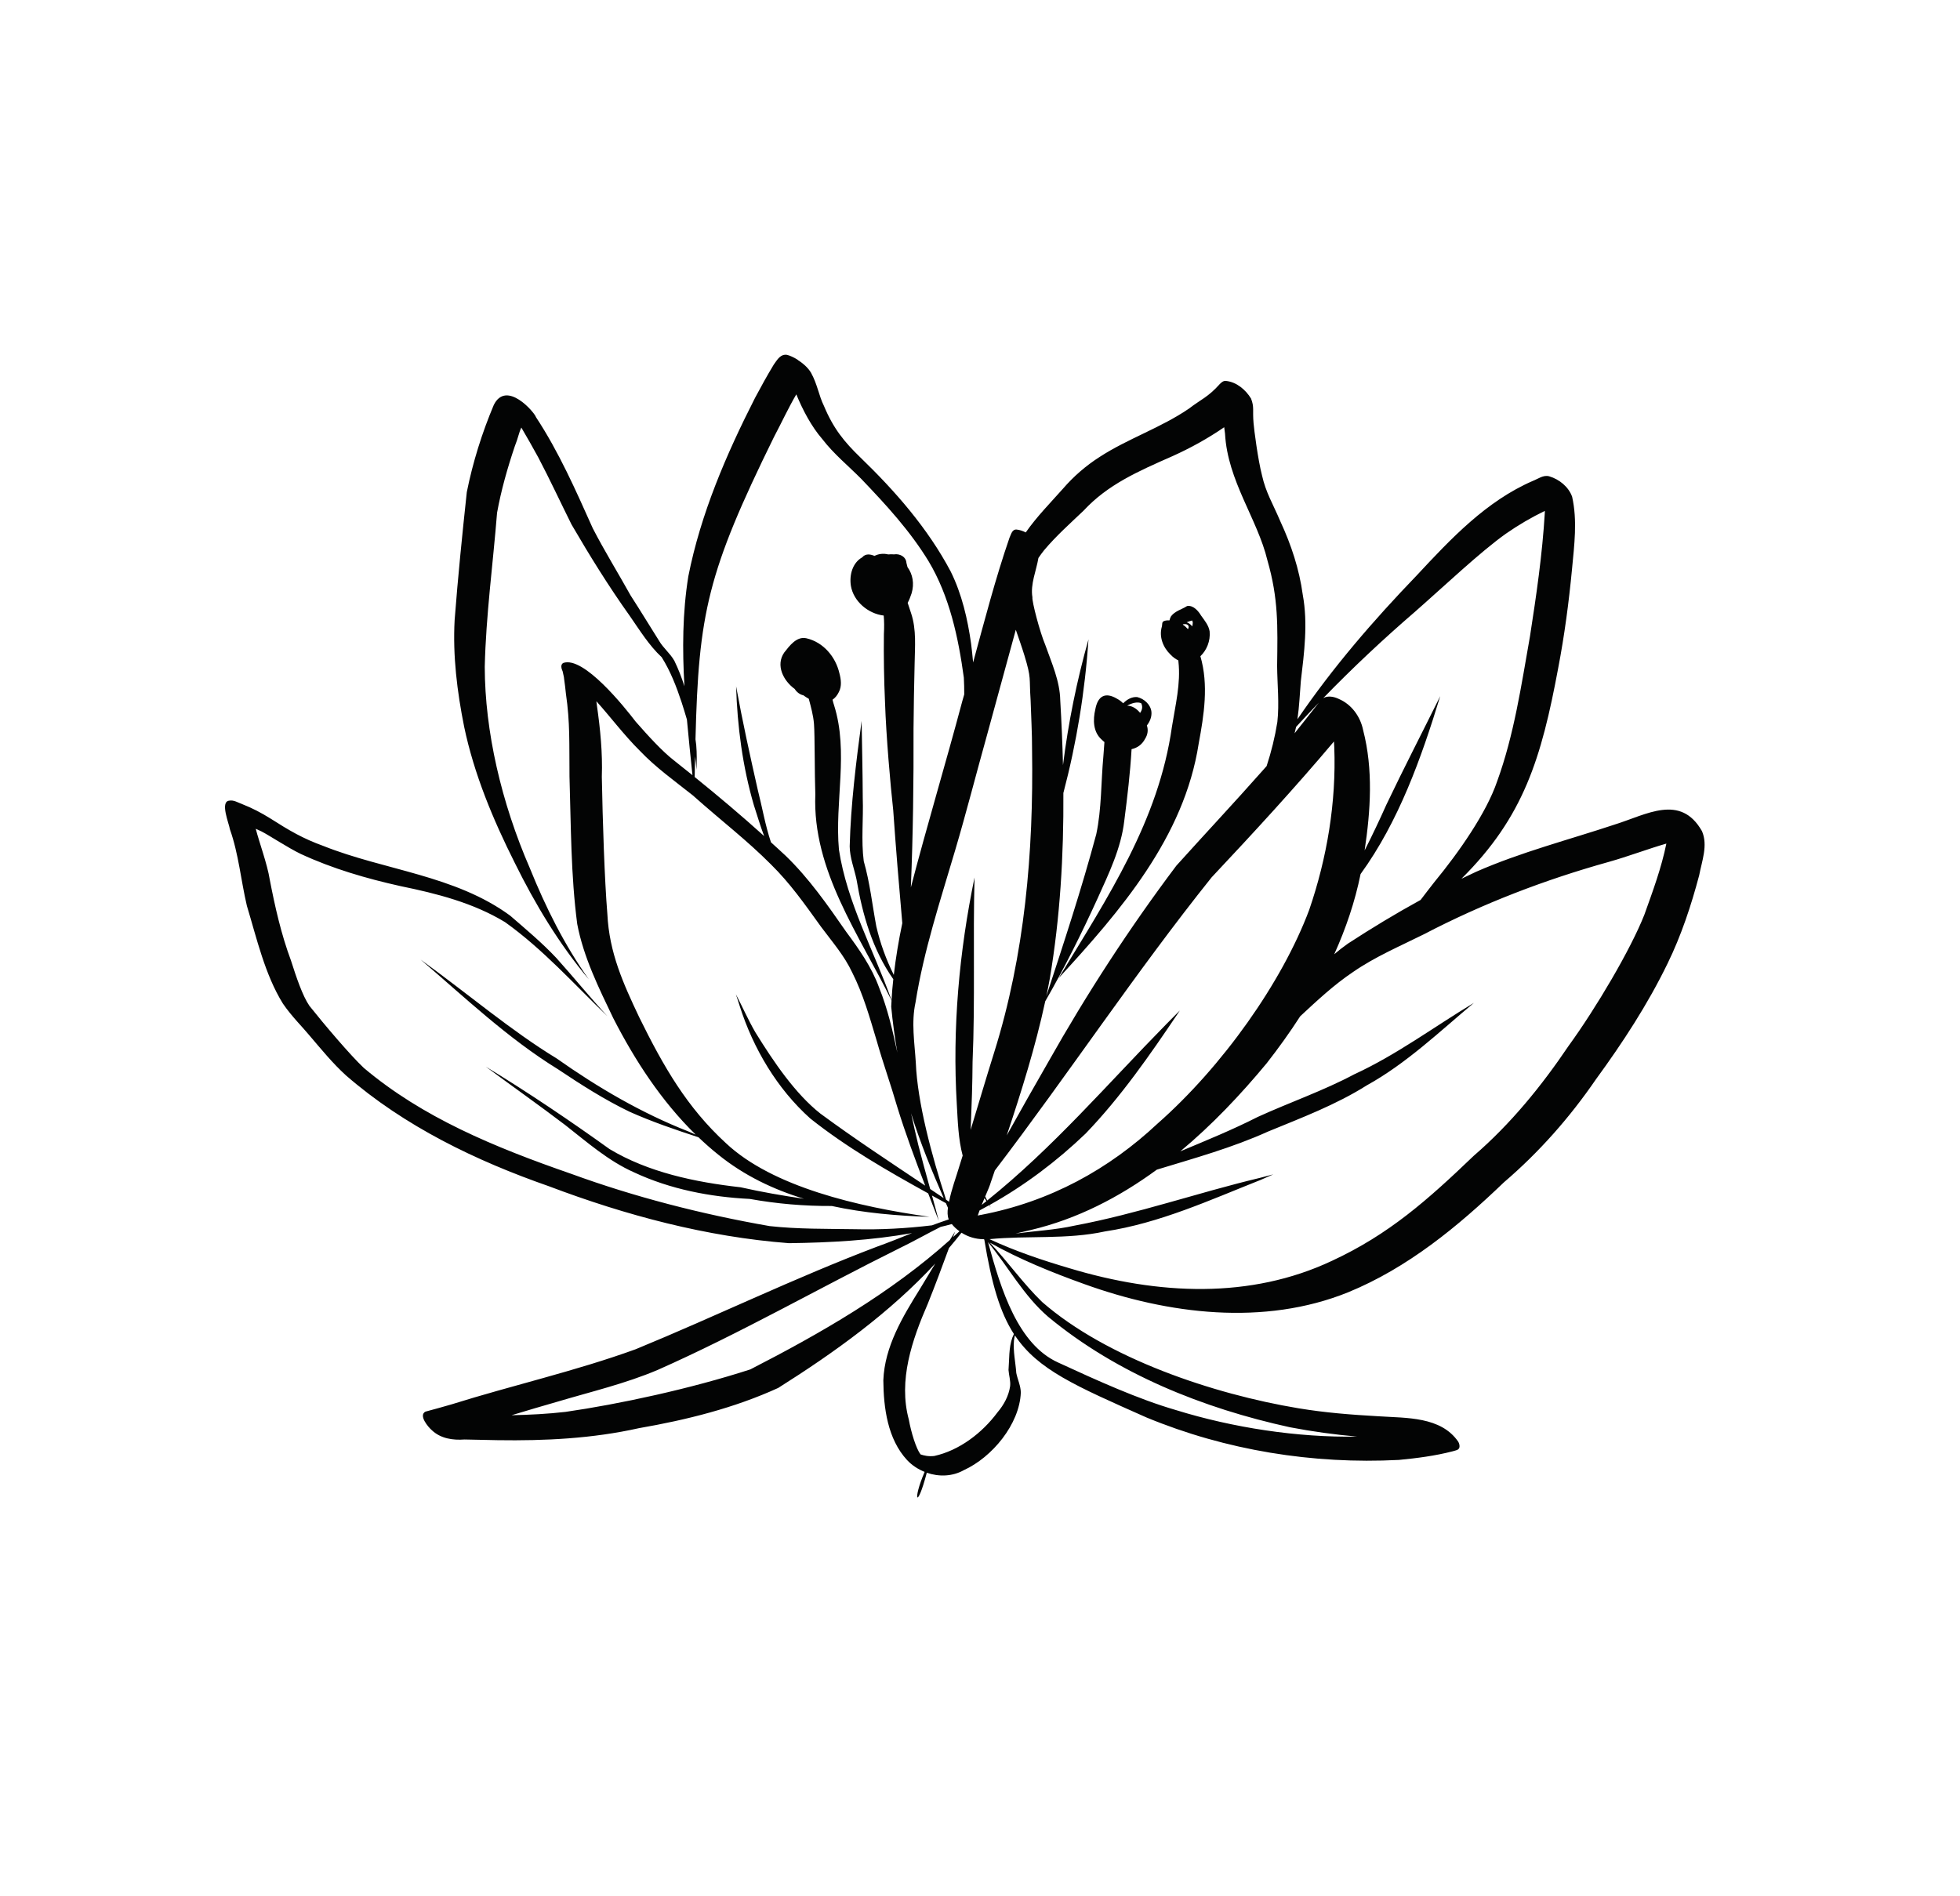 <svg width="93" height="90" viewBox="0 0 93 90" fill="none" xmlns="http://www.w3.org/2000/svg">
<path d="M44.329 69.103C44.061 69.133 43.845 69.086 43.678 69.027C43.466 68.748 43.232 67.98 43.123 67.376C42.617 65.511 43.275 63.598 44.021 61.882C44.374 61.006 44.701 60.12 45.028 59.233C45.231 58.994 45.43 58.752 45.622 58.506C45.929 58.701 46.29 58.812 46.655 58.813C46.66 58.813 46.666 58.813 46.671 58.812C46.682 58.817 46.695 58.824 46.704 58.83C47.047 60.92 47.446 62.288 48.109 63.314C48.083 63.371 48.057 63.429 48.034 63.487C47.861 63.974 47.894 64.511 47.853 65.021C47.87 65.277 47.958 65.531 47.929 65.79C47.864 66.249 47.633 66.676 47.335 67.026C46.6 68.018 45.514 68.842 44.329 69.103ZM35.602 64.994C32.759 65.915 29.383 66.642 26.833 67.01C25.983 67.108 25.127 67.15 24.273 67.169C25.002 66.948 25.73 66.732 26.464 66.522C28.052 66.049 29.674 65.669 31.205 65.019C35.116 63.286 38.832 61.152 42.663 59.251C43.327 58.93 43.972 58.563 44.632 58.23C44.81 58.187 44.988 58.146 45.162 58.096C45.267 58.228 45.39 58.34 45.526 58.437C45.425 58.532 45.322 58.623 45.222 58.714C45.253 58.626 45.287 58.538 45.319 58.452C45.234 58.583 45.152 58.721 45.068 58.854C42.258 61.372 38.947 63.278 35.602 64.994ZM46.58 57.187C46.624 57.077 46.669 56.969 46.714 56.867C46.743 56.912 46.776 56.959 46.806 57.006C46.731 57.066 46.657 57.129 46.58 57.187ZM47.014 56.109C47.076 55.924 47.141 55.737 47.204 55.553C50.702 50.967 53.887 46.143 57.488 41.643C59.468 39.535 61.432 37.404 63.295 35.192C63.301 35.285 63.305 35.376 63.31 35.463C63.408 38.078 62.968 40.711 62.121 43.182C60.838 46.614 58.002 50.619 54.918 53.334C52.628 55.478 49.837 57.036 46.533 57.663C46.529 57.652 46.526 57.637 46.523 57.627C46.524 57.638 46.526 57.651 46.528 57.664C46.52 57.665 46.515 57.666 46.507 57.667C46.467 57.676 46.429 57.684 46.394 57.691C46.422 57.612 46.449 57.532 46.478 57.45C46.632 57.369 46.783 57.285 46.935 57.2C46.961 57.236 46.986 57.275 47.011 57.312C46.991 57.272 46.971 57.233 46.951 57.194C48.611 56.269 50.144 55.113 51.513 53.8C53.186 52.06 54.567 50.065 55.909 48.071C55.933 48.034 55.957 47.997 55.981 47.961C55.766 48.179 55.548 48.398 55.332 48.616C52.55 51.448 49.946 54.49 46.843 56.977C46.811 56.913 46.778 56.85 46.747 56.786C46.872 56.494 46.978 56.243 47.014 56.109ZM44.89 56.94C44.201 54.822 43.531 52.317 43.455 50.449C43.397 49.488 43.231 48.525 43.442 47.57C43.833 45.11 44.619 42.736 45.322 40.353C45.857 38.544 46.32 36.721 46.828 34.905C47.287 33.234 47.745 31.563 48.199 29.889C48.339 30.297 48.484 30.704 48.609 31.112C48.948 32.227 48.827 32.136 48.901 33.217C48.925 34.008 48.973 34.799 48.97 35.592C49.045 40.437 48.626 45.322 47.168 49.963C46.785 51.183 46.425 52.408 46.054 53.63C46.058 53.569 46.06 53.508 46.064 53.447C46.106 52.434 46.142 51.419 46.147 50.405C46.273 47.488 46.162 44.567 46.241 41.647C45.51 45.178 45.184 48.806 45.399 52.407C45.447 53.224 45.468 54.057 45.678 54.847C45.63 55.002 45.582 55.16 45.531 55.316C45.362 55.889 45.145 56.448 45.031 57.037C44.984 57.005 44.937 56.973 44.89 56.94ZM44.136 56.432C43.939 55.724 43.728 54.957 43.572 54.34C43.448 53.841 43.339 53.34 43.23 52.838C43.653 54.212 44.204 55.546 44.778 56.864C44.562 56.72 44.349 56.575 44.136 56.432ZM41.714 46.876C41.361 45.896 40.759 45.046 40.147 44.219C39.27 42.955 38.388 41.687 37.277 40.614C37.048 40.399 36.813 40.188 36.582 39.977C36.309 39.168 36.166 38.308 35.956 37.489C35.586 35.855 35.227 34.221 34.927 32.572C34.985 34.476 35.235 36.382 35.77 38.214C35.928 38.693 36.072 39.197 36.258 39.681C35.187 38.715 34.084 37.784 32.962 36.878C32.969 36.538 32.974 36.213 32.98 35.896C33.01 36.108 33.033 36.321 33.045 36.537C33.064 36.144 33.068 35.75 33.035 35.359C33.025 35.269 33.012 35.178 33 35.089C33.149 29.1 33.564 27.169 36.728 20.733C37.082 20.068 37.401 19.37 37.784 18.717C38.091 19.463 38.5 20.241 39.018 20.84C39.556 21.54 40.239 22.098 40.858 22.72C42.075 23.992 43.182 25.2 44.061 26.638C45.056 28.303 45.474 30.259 45.733 32.162C45.748 32.428 45.753 32.691 45.752 32.957C45.722 33.062 45.694 33.165 45.662 33.271C44.875 36.228 43.991 39.158 43.219 42.12C43.323 39.609 43.355 37.097 43.346 34.583C43.356 33.552 43.371 32.521 43.398 31.488C43.411 30.699 43.488 29.892 43.238 29.127C43.185 28.957 43.129 28.786 43.068 28.612C43.146 28.468 43.203 28.314 43.253 28.164C43.392 27.702 43.309 27.259 43.059 26.914C43.041 26.848 43.025 26.782 43.009 26.715C42.989 26.421 42.69 26.266 42.42 26.311C42.329 26.305 42.235 26.303 42.144 26.313C41.911 26.256 41.682 26.286 41.493 26.384C41.3 26.298 41.066 26.266 40.917 26.448C40.444 26.713 40.294 27.296 40.374 27.806C40.499 28.545 41.195 29.129 41.931 29.215C41.956 29.483 41.958 29.761 41.94 30.097C41.927 31.175 41.945 32.254 41.993 33.33C42.047 34.935 42.245 37.21 42.383 38.461C42.507 40.247 42.656 42.031 42.813 43.815C42.642 44.628 42.505 45.447 42.41 46.271C42.045 45.541 41.764 44.765 41.58 43.968C41.386 42.933 41.276 41.886 40.984 40.872C40.855 39.879 40.972 38.868 40.937 37.869C40.932 36.652 40.902 35.432 40.883 34.215C40.619 36.188 40.369 38.177 40.317 40.17C40.324 40.711 40.529 41.214 40.64 41.737C40.922 43.41 41.399 45.072 42.386 46.474C42.349 46.806 42.321 47.135 42.303 47.47C41.458 45.097 40.191 42.844 39.807 40.329C39.599 38.051 40.279 35.698 39.576 33.472C39.547 33.387 39.524 33.299 39.503 33.209C39.62 33.128 39.723 33.012 39.803 32.844C39.949 32.568 39.907 32.245 39.829 31.954C39.651 31.175 39.066 30.48 38.27 30.295C37.8 30.185 37.465 30.647 37.209 30.972C36.795 31.576 37.167 32.307 37.709 32.7C37.795 32.843 37.955 32.968 38.12 33C38.203 33.062 38.289 33.117 38.376 33.165C38.48 33.56 38.591 33.953 38.623 34.361C38.665 34.893 38.65 36.735 38.686 37.703C38.544 41.326 40.777 44.367 42.303 47.485C42.297 47.581 42.292 47.68 42.287 47.779C42.355 48.508 42.456 49.237 42.579 49.963C42.355 48.915 42.116 47.869 41.714 46.876ZM54.098 33.834C53.937 33.639 53.73 33.496 53.483 33.492C53.717 33.36 53.987 33.294 54.152 33.38C54.228 33.542 54.196 33.696 54.098 33.834ZM49.272 26.482C49.357 26.356 49.447 26.234 49.542 26.114C50.111 25.436 50.773 24.847 51.413 24.238C52.558 23.003 53.975 22.38 55.646 21.644C56.497 21.26 57.317 20.806 58.087 20.277C58.1 20.377 58.11 20.478 58.126 20.579C58.247 22.828 59.669 24.631 60.139 26.599C60.662 28.415 60.624 29.705 60.598 31.607C60.606 32.492 60.706 33.383 60.609 34.267C60.496 34.976 60.324 35.676 60.1 36.359C60.038 36.429 59.978 36.5 59.915 36.568C58.569 38.09 57.176 39.576 55.817 41.086C53.589 44.047 51.564 47.167 49.743 50.397C49.076 51.555 48.419 52.722 47.768 53.889C48.47 51.792 49.131 49.679 49.596 47.521C50.51 45.938 51.32 44.304 52.078 42.643C52.612 41.459 53.196 40.26 53.346 38.954C53.491 37.825 53.626 36.694 53.692 35.557C53.957 35.498 54.19 35.343 54.335 35.062C54.458 34.869 54.492 34.644 54.418 34.432C54.563 34.244 54.653 34.028 54.635 33.79C54.601 33.443 54.289 33.162 53.959 33.084C53.707 33.063 53.472 33.196 53.293 33.379C53.212 33.298 53.116 33.224 53.002 33.163C52.438 32.827 52.088 33.038 51.972 33.664C51.854 34.159 51.863 34.738 52.27 35.099C52.312 35.142 52.357 35.181 52.404 35.219C52.387 35.449 52.369 35.677 52.354 35.892C52.239 37.125 52.274 38.379 52.017 39.592C51.324 42.183 50.481 44.734 49.646 47.284C49.705 47.01 49.759 46.736 49.809 46.461C50.303 43.546 50.474 40.593 50.456 37.637C51.084 35.252 51.483 32.811 51.647 30.347C51.094 32.304 50.69 34.3 50.438 36.315C50.412 35.291 50.369 34.267 50.308 33.247C50.291 32.318 49.9 31.469 49.598 30.609C49.338 29.997 48.96 28.546 48.987 28.347C48.883 27.726 49.171 27.091 49.272 26.482ZM62.575 33.352C62.195 33.834 61.815 34.321 61.427 34.803C61.454 34.702 61.477 34.601 61.499 34.498C61.852 34.111 62.212 33.731 62.575 33.352ZM67.138 29.037C68.512 27.831 70.255 26.178 71.46 25.325C72.046 24.918 72.66 24.558 73.3 24.248C73.299 24.274 73.299 24.299 73.3 24.33C73.184 26.3 72.898 28.256 72.595 30.207C72.184 32.523 71.844 34.869 71.036 37.089C70.531 38.572 69.237 40.435 68.061 41.862C67.838 42.141 67.624 42.431 67.406 42.712C66.228 43.358 65.079 44.053 63.957 44.785C63.732 44.944 63.516 45.113 63.308 45.29C63.858 44.072 64.291 42.802 64.558 41.484C66.37 38.986 67.439 35.98 68.337 33.041C67.487 34.758 66.608 36.459 65.783 38.19C65.457 38.921 65.113 39.647 64.75 40.362C65.034 38.473 65.162 36.518 64.68 34.656C64.55 34.01 64.133 33.429 63.517 33.169C63.291 33.062 63.008 33.006 62.787 33.133C64.174 31.705 65.625 30.34 67.138 29.037ZM64.197 46.135C65.246 45.408 66.425 44.908 67.564 44.341C70.361 42.881 73.307 41.751 76.345 40.904C77.247 40.651 78.224 40.279 79.067 40.038C78.835 41.191 78.415 42.318 78.022 43.417C77.374 45.059 75.749 47.82 74.429 49.638C73.137 51.553 71.68 53.343 69.928 54.855C67.745 56.948 65.908 58.585 63.199 59.841C59.34 61.659 54.977 61.468 50.747 60.193C49.458 59.813 48.172 59.381 46.951 58.812C48.776 58.633 50.621 58.839 52.427 58.446C55.017 58.055 57.412 56.955 59.827 55.996C60.025 55.913 60.221 55.822 60.417 55.737C60.206 55.791 59.993 55.849 59.78 55.904C56.838 56.606 53.975 57.609 50.996 58.168C50.072 58.374 49.125 58.421 48.189 58.546C48.435 58.492 48.676 58.435 48.919 58.376C51.112 57.855 53.095 56.829 54.891 55.513C56.673 54.97 58.475 54.471 60.172 53.703C61.765 53.047 63.389 52.436 64.85 51.514C66.732 50.473 68.298 48.969 69.935 47.598C68.046 48.734 66.267 50.063 64.261 50.987C62.783 51.773 61.197 52.318 59.677 53.012C58.481 53.621 57.239 54.126 56.005 54.644C57.51 53.391 58.874 51.948 60.107 50.459C60.666 49.744 61.2 49.001 61.694 48.233C62.492 47.492 63.289 46.744 64.197 46.135ZM49.737 62.499C53.003 65.205 57.091 66.841 61.208 67.74C62.262 67.942 63.329 68.089 64.398 68.183C61.572 68.234 58.494 67.76 55.797 66.924C54.006 66.405 52.065 65.523 50.207 64.667C48.307 63.807 47.503 61.241 46.882 58.956C47.845 60.131 48.573 61.499 49.737 62.499ZM43.873 69.858C43.284 71.226 43.507 71.69 43.975 69.898C44.548 70.098 45.192 70.079 45.732 69.776C47.074 69.165 48.376 67.6 48.437 66.093C48.432 65.771 48.285 65.478 48.222 65.167C48.186 64.654 48.066 64.138 48.111 63.624C48.12 63.542 48.138 63.461 48.156 63.38C49.243 65.009 51.029 65.778 54.39 67.271C58.169 68.837 62.294 69.5 66.375 69.29C67.232 69.208 68.092 69.098 68.927 68.881C69.052 68.838 69.233 68.835 69.252 68.671C69.258 68.583 69.236 68.502 69.191 68.424C68.368 67.227 66.735 67.306 65.44 67.22C64.086 67.144 62.872 67.048 61.607 66.838C57.569 66.167 52.517 64.472 49.449 61.795C48.548 60.923 47.828 59.887 46.967 58.978C48.391 59.776 49.921 60.396 51.456 60.947C55.422 62.377 59.975 62.948 63.97 61.333C66.799 60.172 69.175 58.212 71.359 56.115C73.03 54.685 74.483 53.038 75.726 51.225C76.996 49.486 78.18 47.673 79.122 45.734C79.775 44.399 80.243 42.98 80.624 41.545C80.753 40.864 81.049 40.119 80.757 39.447C79.738 37.657 78.119 38.665 76.64 39.126C74.435 39.86 72.171 40.439 70.037 41.377C69.806 41.485 69.574 41.596 69.344 41.706C72.3 38.774 73.139 35.977 73.934 31.713C74.232 30.16 74.44 28.589 74.59 27.014C74.698 25.875 74.85 24.706 74.596 23.576C74.427 23.103 73.985 22.748 73.511 22.607C73.233 22.527 72.982 22.728 72.733 22.824C70.519 23.783 68.842 25.57 67.226 27.306C65.154 29.459 63.236 31.68 61.562 34.137C61.65 33.541 61.673 32.929 61.723 32.332C61.883 30.97 62.065 29.593 61.815 28.23C61.651 27.017 61.266 25.855 60.753 24.748C60.392 23.897 60.064 23.383 59.881 22.562C59.687 21.81 59.504 20.393 59.48 20.083C59.425 19.462 59.523 19.335 59.36 18.915C59.103 18.495 58.67 18.127 58.166 18.079C58.043 18.068 57.962 18.146 57.88 18.225C57.323 18.851 56.978 18.957 56.422 19.388C55.091 20.301 53.531 20.809 52.181 21.684C51.527 22.102 50.943 22.608 50.437 23.194C49.835 23.872 49.189 24.525 48.671 25.27C48.534 25.199 48.386 25.149 48.238 25.133C48.017 25.116 47.977 25.365 47.9 25.52C47.229 27.464 46.714 29.458 46.173 31.442C46.147 31.147 46.115 30.852 46.079 30.559C45.913 29.381 45.64 28.195 45.109 27.123C44.025 25.075 42.474 23.304 40.816 21.703C40.061 20.972 39.544 20.341 39.097 19.269C38.849 18.771 38.793 18.253 38.478 17.683C38.316 17.418 38.066 17.218 37.806 17.052C38.07 17.207 37.443 16.795 37.245 16.839C36.997 16.849 36.847 17.123 36.716 17.302C36.402 17.82 36.111 18.347 35.828 18.88C34.461 21.565 33.246 24.387 32.66 27.354C32.382 29.088 32.374 30.83 32.475 32.57C32.344 32.157 32.188 31.75 31.996 31.359C31.79 30.997 31.475 30.764 31.269 30.408C30.899 29.826 30.389 28.982 29.923 28.263C29.33 27.196 28.686 26.159 28.127 25.074C27.319 23.273 26.521 21.452 25.432 19.799C25.357 19.562 24.024 18.016 23.429 19.221C22.869 20.55 22.433 21.942 22.149 23.358C21.932 25.375 21.727 27.402 21.572 29.427C21.479 31.124 21.69 32.827 22.023 34.49C22.496 36.75 23.395 38.9 24.428 40.958C25.398 42.923 26.527 44.799 27.938 46.481C26.779 44.845 25.89 43.06 25.141 41.205C23.788 38.094 23.008 34.712 23.001 31.649C23.058 29.204 23.391 26.772 23.585 24.339C23.777 23.268 24.079 22.215 24.425 21.185C24.591 20.77 24.618 20.537 24.737 20.293C24.998 20.73 25.282 21.241 25.541 21.71C26.093 22.758 26.59 23.835 27.119 24.894C27.98 26.374 28.884 27.832 29.878 29.226C30.352 29.907 30.79 30.626 31.397 31.193C31.813 31.854 32.099 32.595 32.343 33.335C32.429 33.605 32.514 33.875 32.593 34.149C32.672 35.029 32.767 35.913 32.857 36.792C32.561 36.554 32.265 36.315 31.965 36.079C31.437 35.669 30.777 34.952 30.163 34.25C29.636 33.563 27.694 31.123 26.725 31.465C26.583 31.547 26.637 31.733 26.698 31.867C26.695 31.888 26.772 32.158 26.765 32.21C26.802 32.445 26.824 32.684 26.852 32.922C27.053 34.303 27.007 35.295 27.022 36.857C27.093 39.191 27.084 41.537 27.389 43.855C27.686 45.426 28.411 46.888 29.098 48.322C30.13 50.336 31.389 52.266 33.009 53.85C32.899 53.801 32.788 53.755 32.677 53.706C30.435 52.825 28.366 51.614 26.402 50.228C24.267 48.931 22.205 47.17 19.959 45.544C22.07 47.352 24.096 49.281 26.473 50.747C27.568 51.479 28.682 52.191 29.868 52.763C30.931 53.239 32.034 53.614 33.142 53.977C33.443 54.263 33.755 54.541 34.081 54.801C35.3 55.787 36.685 56.45 38.148 56.896C37.139 56.747 36.136 56.575 35.142 56.35C32.979 56.107 30.759 55.641 28.919 54.534C27.085 53.215 25.047 51.838 23.05 50.625C24.301 51.554 25.579 52.452 26.819 53.396C27.86 54.211 28.864 55.099 30.084 55.641C31.799 56.444 33.695 56.809 35.577 56.903C36.86 57.134 38.164 57.245 39.467 57.238C40.988 57.569 42.567 57.705 44.105 57.752C40.728 57.279 36.657 56.333 34.45 54.261C32.601 52.566 31.488 50.633 30.33 48.28C29.571 46.676 28.908 45.22 28.819 43.383C28.685 41.751 28.595 38.984 28.556 36.867C28.596 35.733 28.483 34.607 28.323 33.485C28.312 33.417 28.305 33.351 28.297 33.282C28.899 33.943 29.622 34.904 30.36 35.633C31.115 36.428 32.01 37.063 32.867 37.744C34.317 39.033 35.404 39.846 36.586 41.031C37.489 41.924 38.144 42.854 38.964 43.995C39.523 44.743 40.063 45.361 40.433 46.149C40.959 47.182 41.267 48.292 41.601 49.404C41.898 50.452 42.268 51.479 42.571 52.527C42.966 53.809 43.428 55.045 43.9 56.272C42.209 55.139 40.572 54.065 38.93 52.855C37.737 51.914 36.719 50.414 35.84 48.993C35.501 48.407 35.23 47.786 34.916 47.188C34.981 47.374 35.041 47.566 35.101 47.754C35.74 49.76 36.872 51.676 38.449 53.087C40.181 54.463 42.104 55.569 44.041 56.639C44.208 57.074 44.378 57.507 44.543 57.94C44.467 57.625 44.35 57.204 44.222 56.742C44.442 56.863 44.662 56.981 44.882 57.103C44.914 57.178 44.945 57.25 44.979 57.324C44.953 57.514 44.949 57.703 45.017 57.875C44.752 57.963 44.485 58.058 44.222 58.156C43.005 58.303 41.784 58.369 40.555 58.339C39.209 58.317 37.858 58.34 36.519 58.192C33.284 57.628 30.091 56.803 27.113 55.715C23.434 54.439 20.042 53.031 17.26 50.683C16.63 50.09 15.388 48.629 14.681 47.738C14.354 47.263 14.053 46.361 13.808 45.593C13.341 44.34 13.049 43.041 12.797 41.734C12.686 41.019 12.291 39.953 12.135 39.335C12.225 39.373 12.312 39.413 12.399 39.456C12.771 39.645 13.673 40.243 14.266 40.527C15.776 41.229 17.39 41.697 19.011 42.058C20.724 42.408 22.456 42.851 23.961 43.764C25.766 45.052 27.235 46.706 28.823 48.232C27.989 47.332 27.219 46.379 26.399 45.468C25.718 44.743 24.954 44.105 24.203 43.455C21.592 41.539 18.233 41.304 15.341 40.149C14.372 39.8 13.715 39.411 12.834 38.849C12.409 38.583 11.964 38.349 11.497 38.167C11.295 38.096 11.093 37.956 10.873 38.001C10.432 38.05 10.866 39.084 10.909 39.359C11.325 40.534 11.43 41.783 11.714 42.989C12.183 44.54 12.568 46.249 13.424 47.633C13.839 48.241 14.363 48.752 14.681 49.141C15.239 49.794 15.78 50.462 16.416 51.04C19.201 53.462 22.585 55.093 26.048 56.302C29.702 57.685 33.53 58.704 37.433 59.003C39.384 58.978 41.352 58.87 43.277 58.524C42.719 58.747 42.163 58.972 41.599 59.174C37.722 60.644 33.993 62.461 30.161 64.037C27.299 65.077 24.316 65.746 21.413 66.657C21.005 66.776 20.595 66.889 20.187 66.998C19.847 67.177 20.317 67.733 20.495 67.884C20.911 68.277 21.491 68.362 22.04 68.32C22.564 68.328 23.087 68.342 23.61 68.353C25.861 68.387 28.113 68.276 30.316 67.783C32.575 67.391 34.839 66.827 36.926 65.873C39.607 64.182 42.222 62.299 44.377 59.97C44.134 60.371 43.892 60.773 43.65 61.175C42.827 62.5 41.975 63.91 41.913 65.51C41.925 66.823 42.115 68.297 43.04 69.297C43.27 69.543 43.56 69.733 43.873 69.858Z" fill="#030404"/>
<path d="M56.282 29.625C56.423 29.668 56.418 29.767 56.369 29.863C56.296 29.781 56.216 29.705 56.121 29.644C56.129 29.637 56.135 29.634 56.142 29.627C56.189 29.625 56.237 29.62 56.282 29.625ZM56.565 29.448C56.58 29.484 56.591 29.517 56.596 29.551C56.596 29.605 56.584 29.668 56.569 29.73C56.507 29.642 56.411 29.573 56.309 29.533C56.391 29.5 56.477 29.473 56.565 29.448ZM55.489 29.445C55.384 29.438 55.282 29.448 55.213 29.485C55.121 29.53 55.155 29.657 55.129 29.74C54.986 30.226 55.189 30.734 55.545 31.073C55.664 31.199 55.786 31.284 55.91 31.342C55.911 31.364 55.915 31.385 55.916 31.407C56.03 32.445 55.77 33.468 55.608 34.488C54.981 38.939 52.58 42.559 50.231 46.424C53.172 43.226 56.188 39.733 56.876 35.295C57.129 33.928 57.355 32.505 56.957 31.145C57.253 30.866 57.44 30.422 57.396 29.968C57.352 29.677 57.151 29.442 56.986 29.21C56.872 29.016 56.624 28.71 56.327 28.763C56.074 28.926 55.746 29 55.562 29.253C55.528 29.312 55.507 29.378 55.489 29.445Z" fill="#030404"/>
</svg>
